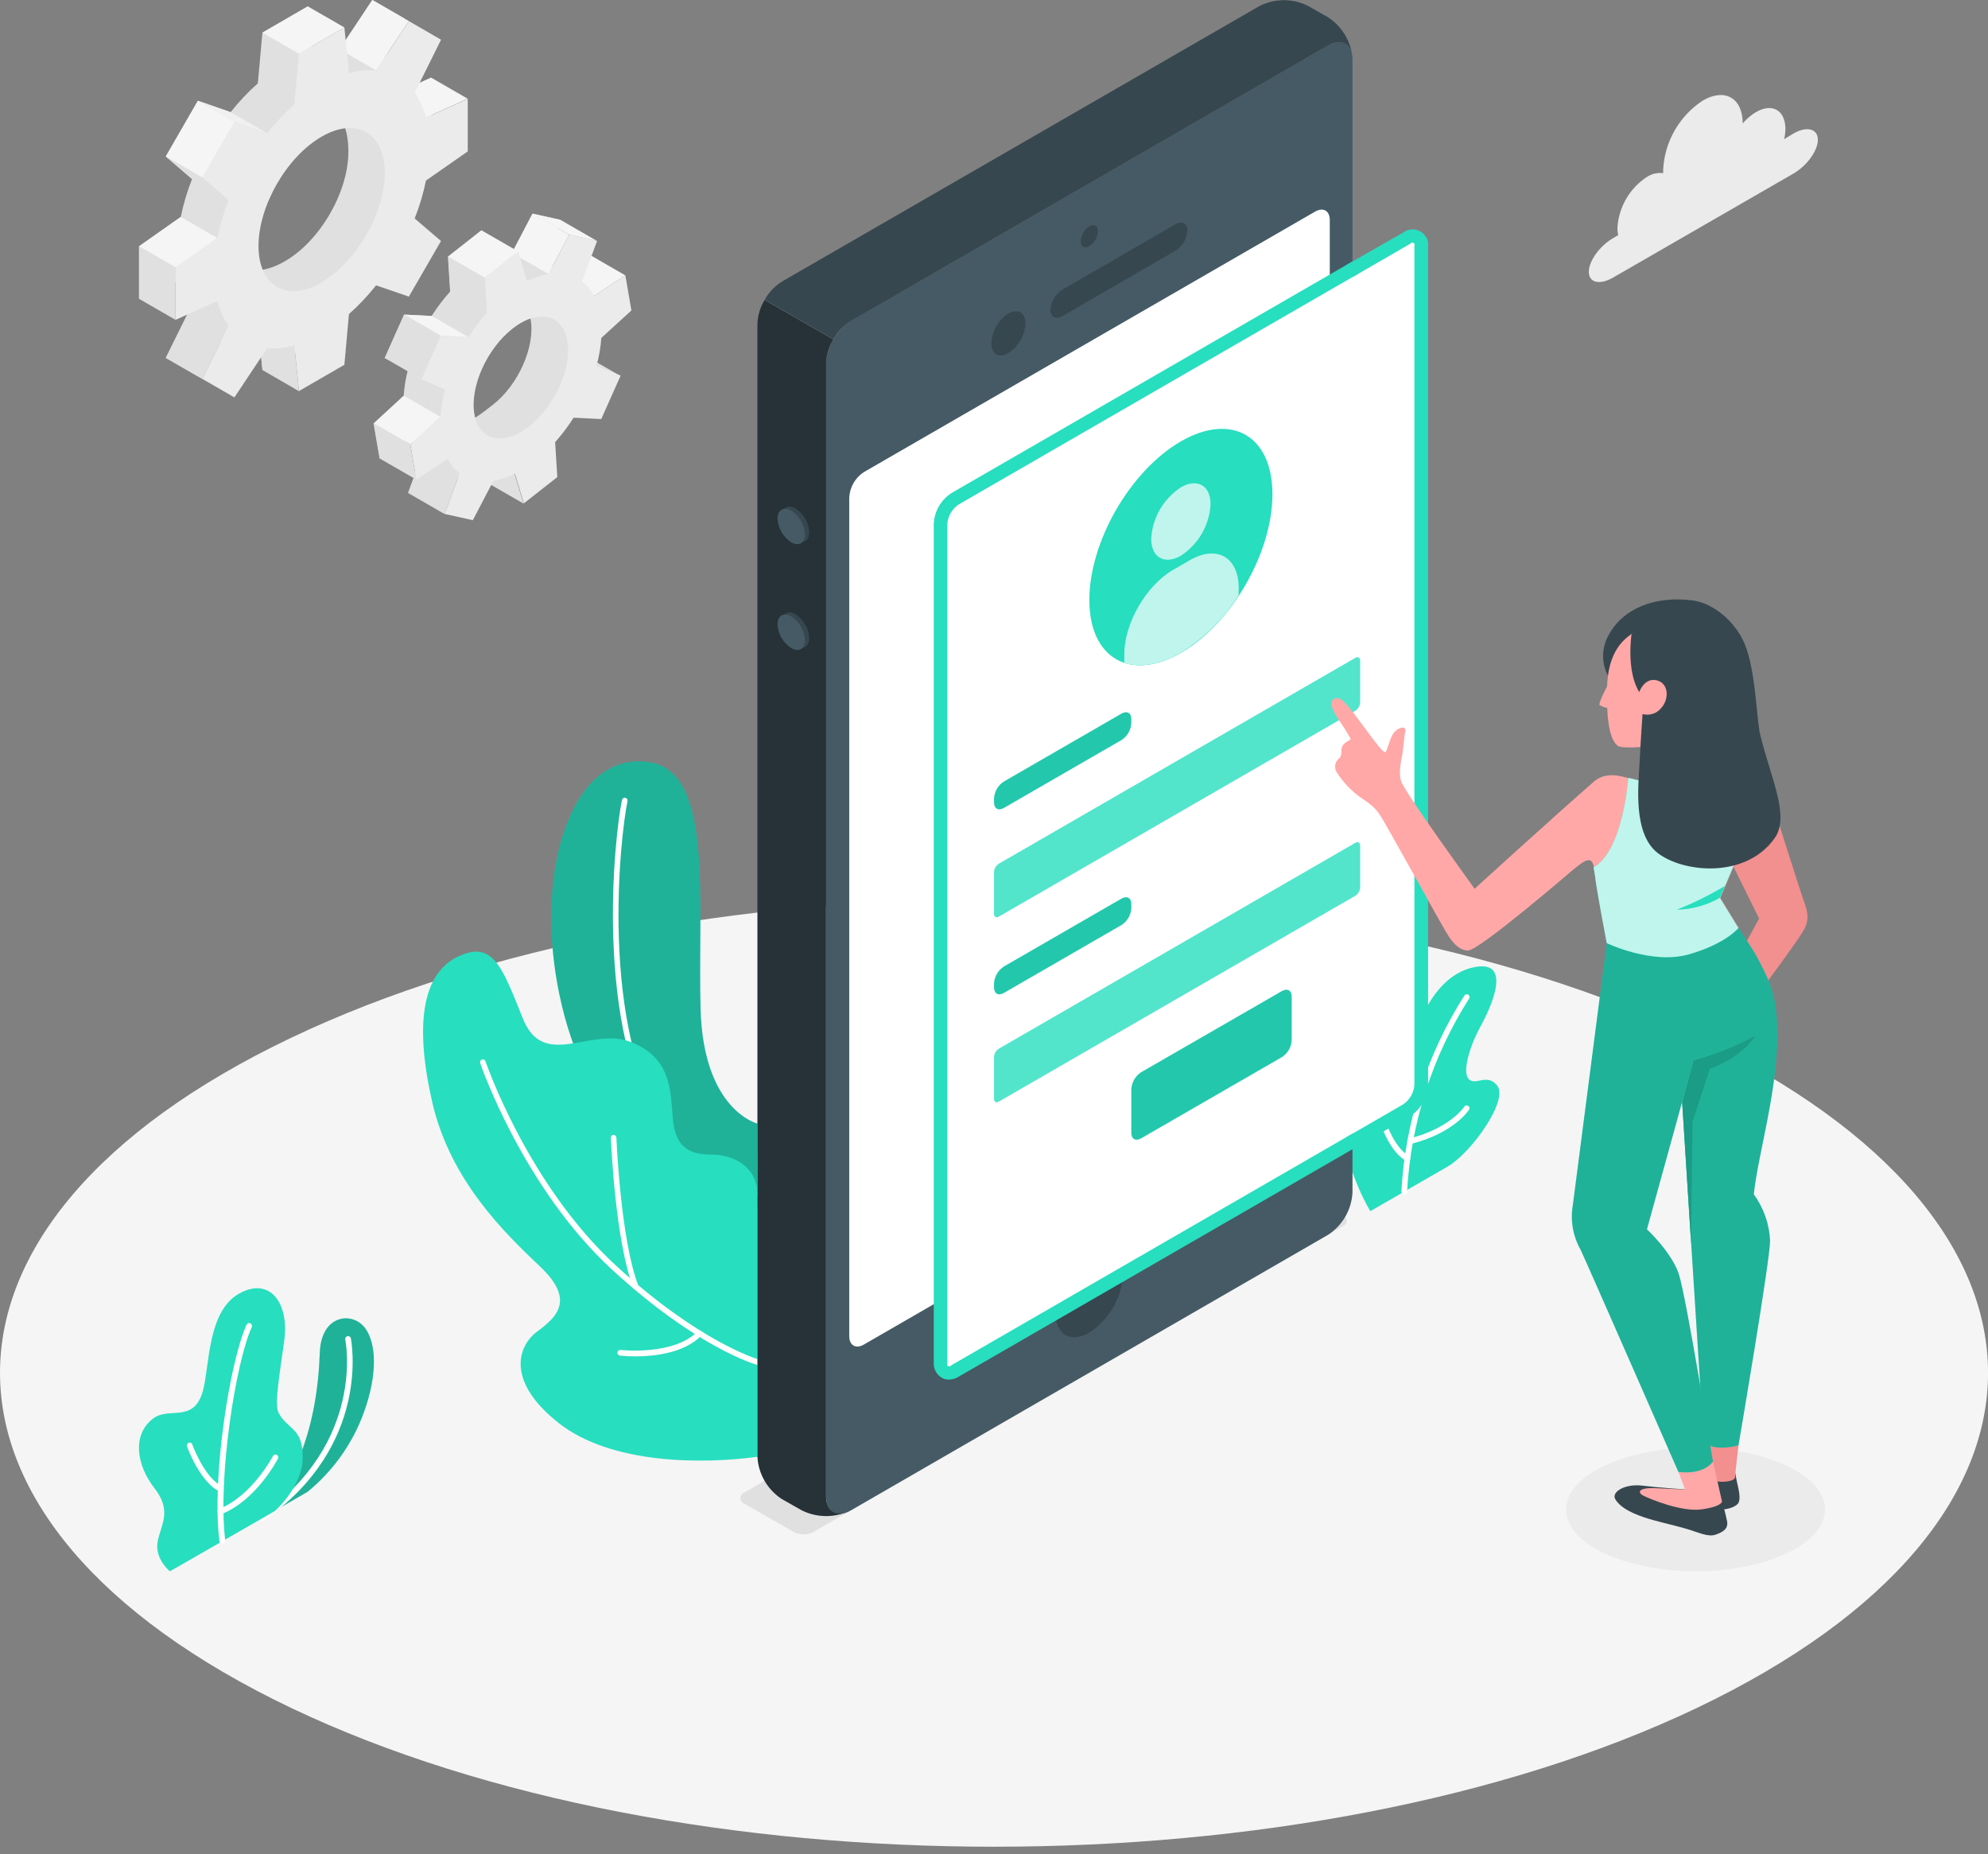 <svg width="252" height="235" viewBox="0 0 252 235" fill="none" xmlns="http://www.w3.org/2000/svg">
<rect x="0" y="0" width="252" height="235" fill="#808080" stroke="none"/>
<g clip-path="url(#clip0_24_134)">
<path d="M36.905 216.452C86.114 239.903 165.893 239.91 215.102 216.452C264.311 192.994 264.304 154.975 215.102 131.524C165.901 108.072 86.114 108.072 36.905 131.524C-12.304 154.975 -12.297 193.001 36.905 216.452Z" fill="#F5F5F5"/>
<path d="M214.931 199.128C223.994 199.128 231.341 195.627 231.341 191.308C231.341 186.99 223.994 183.489 214.931 183.489C205.868 183.489 198.521 186.99 198.521 191.308C198.521 195.627 205.868 199.128 214.931 199.128Z" fill="#EBEBEB"/>
<path d="M33.17 192.422L38.976 189.073C42.217 186.428 44.684 182.957 46.117 179.026C47.909 174.084 47.659 170.328 46.374 168.443C44.796 166.122 40.704 166.529 40.54 171.413C40.197 181.04 37.391 187.716 33.17 192.422Z" fill="#27DEBF"/>
<path opacity="0.2" d="M33.17 192.422L38.976 189.073C42.217 186.428 44.684 182.957 46.117 179.026C47.909 174.084 47.659 170.328 46.374 168.443C44.796 166.122 40.704 166.529 40.54 171.413C40.197 181.04 37.391 187.716 33.17 192.422Z" fill="black"/>
<path d="M33.17 192.779C33.094 192.778 33.021 192.754 32.961 192.708C32.9 192.663 32.855 192.6 32.833 192.527C32.811 192.455 32.812 192.378 32.837 192.306C32.861 192.235 32.908 192.173 32.97 192.13C46.395 182.846 43.796 169.9 43.767 169.771C43.758 169.724 43.757 169.676 43.766 169.629C43.775 169.582 43.793 169.537 43.819 169.497C43.845 169.456 43.879 169.422 43.919 169.395C43.958 169.368 44.003 169.349 44.05 169.339C44.096 169.329 44.145 169.329 44.192 169.337C44.239 169.346 44.284 169.364 44.324 169.391C44.364 169.417 44.399 169.451 44.426 169.49C44.453 169.53 44.472 169.574 44.481 169.621C44.481 169.757 47.224 183.146 33.399 192.715C33.331 192.761 33.251 192.784 33.17 192.779Z" fill="white"/>
<path d="M21.537 199.142C21.537 199.142 19.516 197.5 20.002 195.272C20.488 193.044 21.794 191.444 19.559 188.573C17.324 185.703 16.703 181.875 19.374 179.804C21.409 178.197 24.587 180.468 25.729 176.234C26.572 173.134 26.286 166.272 30.235 163.987C34.184 161.702 36.662 165.144 36.041 169.8C35.498 173.963 34.727 177.969 35.327 179.083C36.483 181.225 38.462 180.932 38.369 184.846C38.29 188.488 34.841 191.501 34.841 191.501L21.537 199.142Z" fill="#27DEBF"/>
<path d="M28.171 195.65C28.084 195.649 28 195.617 27.934 195.559C27.869 195.502 27.826 195.422 27.814 195.336C26.793 186.874 29.242 172.263 31.242 167.921C31.259 167.873 31.286 167.829 31.321 167.792C31.356 167.756 31.399 167.727 31.447 167.708C31.494 167.689 31.545 167.68 31.596 167.683C31.647 167.685 31.697 167.698 31.742 167.721C31.785 167.741 31.823 167.768 31.855 167.802C31.887 167.837 31.911 167.877 31.927 167.921C31.943 167.965 31.95 168.012 31.948 168.058C31.945 168.105 31.934 168.151 31.913 168.193C29.935 172.477 27.572 187.131 28.55 195.222C28.56 195.315 28.532 195.409 28.474 195.483C28.415 195.556 28.329 195.604 28.236 195.614L28.171 195.65Z" fill="white"/>
<path d="M27.979 189.059C27.924 189.062 27.87 189.049 27.822 189.023C25.343 187.816 23.773 183.51 23.708 183.31C23.691 183.266 23.682 183.219 23.683 183.171C23.685 183.123 23.695 183.076 23.715 183.033C23.735 182.989 23.763 182.95 23.798 182.917C23.833 182.885 23.874 182.86 23.919 182.844C23.964 182.827 24.012 182.82 24.059 182.823C24.107 182.825 24.154 182.838 24.197 182.858C24.239 182.879 24.278 182.909 24.309 182.944C24.341 182.98 24.364 183.022 24.38 183.068C24.38 183.11 25.915 187.281 28.136 188.359C28.209 188.394 28.267 188.453 28.302 188.526C28.337 188.599 28.346 188.682 28.328 188.761C28.31 188.84 28.265 188.91 28.202 188.96C28.138 189.011 28.059 189.038 27.979 189.038V189.059Z" fill="white"/>
<path d="M27.936 191.915C27.864 191.915 27.794 191.893 27.736 191.853C27.677 191.812 27.632 191.754 27.607 191.687C27.572 191.6 27.572 191.502 27.608 191.415C27.644 191.328 27.713 191.259 27.8 191.223C31.97 189.552 34.57 184.589 34.598 184.531C34.642 184.447 34.717 184.384 34.807 184.355C34.898 184.326 34.996 184.334 35.08 184.378C35.165 184.422 35.228 184.497 35.257 184.587C35.286 184.678 35.277 184.776 35.234 184.86C35.12 185.074 32.485 190.116 28.093 191.887C28.044 191.91 27.99 191.92 27.936 191.915Z" fill="white"/>
<path d="M173.706 153.497C173.706 153.497 170.585 148.441 170.278 142.949C169.971 137.458 171.178 135.173 172.834 134.516C174.491 133.859 174.62 135.88 175.47 137.072C176.319 138.265 178.055 137.586 178.697 133.866C179.34 130.145 181.682 123.868 186.552 122.647C191.908 121.319 189.037 127.603 187.688 130.053C186.338 132.502 185.296 135.844 186.181 136.751C187.067 137.658 188.445 135.98 189.752 137.536C191.344 139.414 186.395 146.177 183.553 147.812L173.706 153.497Z" fill="#27DEBF"/>
<path d="M177.983 151.376C177.936 151.374 177.89 151.363 177.848 151.343C177.805 151.323 177.767 151.296 177.735 151.261C177.703 151.227 177.678 151.186 177.662 151.142C177.646 151.098 177.638 151.051 177.64 151.004C178.124 142.171 180.879 133.611 185.638 126.154C185.665 126.115 185.7 126.082 185.74 126.057C185.78 126.031 185.825 126.015 185.871 126.007C185.918 126 185.966 126.002 186.012 126.014C186.058 126.025 186.101 126.046 186.138 126.075C186.213 126.131 186.263 126.213 186.278 126.305C186.293 126.397 186.271 126.492 186.217 126.568C181.542 133.916 178.837 142.344 178.362 151.04C178.359 151.087 178.347 151.133 178.326 151.175C178.306 151.217 178.277 151.255 178.242 151.286C178.207 151.318 178.166 151.342 178.122 151.357C178.077 151.372 178.03 151.379 177.983 151.376Z" fill="white"/>
<path d="M178.39 147.155C178.33 147.155 178.272 147.14 178.219 147.112C176.219 146.006 175.112 142.721 175.07 142.585C175.054 142.54 175.047 142.493 175.05 142.446C175.052 142.399 175.064 142.353 175.085 142.31C175.105 142.268 175.134 142.23 175.17 142.199C175.205 142.167 175.246 142.143 175.291 142.128C175.381 142.099 175.479 142.106 175.563 142.149C175.648 142.192 175.711 142.267 175.741 142.357C175.741 142.357 176.812 145.52 178.597 146.484C178.678 146.532 178.737 146.609 178.763 146.7C178.788 146.79 178.777 146.887 178.733 146.97C178.701 147.031 178.651 147.082 178.59 147.115C178.529 147.148 178.459 147.162 178.39 147.155Z" fill="white"/>
<path d="M178.74 144.992C178.661 144.991 178.584 144.964 178.522 144.914C178.46 144.865 178.416 144.797 178.397 144.72C178.386 144.675 178.383 144.628 178.39 144.582C178.396 144.536 178.412 144.492 178.436 144.452C178.46 144.412 178.492 144.377 178.529 144.35C178.567 144.322 178.609 144.303 178.654 144.292C183.81 142.985 185.596 140.286 185.61 140.257C185.635 140.217 185.668 140.183 185.707 140.156C185.745 140.128 185.789 140.109 185.835 140.099C185.881 140.089 185.929 140.088 185.975 140.096C186.022 140.104 186.066 140.121 186.106 140.146C186.146 140.172 186.18 140.205 186.208 140.243C186.235 140.282 186.254 140.326 186.264 140.372C186.275 140.418 186.276 140.465 186.267 140.512C186.259 140.558 186.242 140.603 186.217 140.643C186.138 140.764 184.282 143.599 178.833 144.984L178.74 144.992Z" fill="white"/>
<path d="M96.011 142.399C96.011 142.399 89.163 140.728 88.806 127.903C88.427 114.064 90.484 97.911 82.379 96.604C74.274 95.297 69.775 105.173 69.875 116.706C69.968 126.803 74.038 148.726 95.983 153.025L96.011 142.399Z" fill="#27DEBF"/>
<path opacity="0.2" d="M96.011 142.399C96.011 142.399 89.163 140.728 88.806 127.903C88.427 114.064 90.484 97.911 82.379 96.604C74.274 95.297 69.775 105.173 69.875 116.706C69.968 126.803 74.038 148.726 95.983 153.025L96.011 142.399Z" fill="black"/>
<path d="M96.011 151.711H95.947C91.013 150.811 86.992 148.091 84 143.635C75.131 130.402 77.923 105.694 78.844 101.381C78.865 101.289 78.92 101.209 78.999 101.157C79.077 101.105 79.173 101.086 79.266 101.103C79.358 101.125 79.438 101.182 79.49 101.261C79.542 101.341 79.561 101.438 79.544 101.531C78.637 105.816 75.859 130.21 84.593 143.235C85.864 145.255 87.541 146.988 89.518 148.326C91.495 149.663 93.728 150.575 96.076 151.004C96.122 151.013 96.166 151.031 96.206 151.056C96.246 151.082 96.28 151.116 96.307 151.155C96.333 151.194 96.352 151.238 96.361 151.285C96.37 151.331 96.37 151.379 96.361 151.426C96.346 151.507 96.302 151.58 96.238 151.632C96.174 151.685 96.094 151.713 96.011 151.711Z" fill="white"/>
<path d="M96.011 184.624C88.934 185.581 77.445 185.567 70.811 180.34C64.177 175.112 65.562 170.614 68.111 168.736C70.66 166.857 72.874 164.715 68.49 160.545C64.105 156.374 57.064 149.676 54.779 139.629C52.494 129.581 53.622 123.297 58.107 121.205C62.456 119.177 63.605 122.404 66.269 129.06C68.932 135.715 74.924 130.01 80.051 132.088C85.178 134.166 84.971 138.279 85.293 141.814C85.614 145.349 87.306 146.327 90.213 146.327C93.119 146.327 96.011 147.998 96.011 151.326V184.624Z" fill="#27DEBF"/>
<path d="M96.011 172.956C95.981 172.963 95.949 172.963 95.918 172.956C95.611 172.87 88.292 170.742 77.63 160.952C66.276 150.526 60.92 134.887 60.863 134.73C60.836 134.64 60.844 134.543 60.887 134.459C60.929 134.375 61.003 134.311 61.092 134.28C61.181 134.25 61.278 134.257 61.362 134.298C61.446 134.34 61.511 134.413 61.541 134.501C61.591 134.659 66.897 150.126 78.116 160.423C88.627 170.085 96.033 172.249 96.111 172.27C96.156 172.283 96.198 172.305 96.235 172.335C96.271 172.364 96.302 172.4 96.324 172.441C96.347 172.483 96.361 172.528 96.366 172.574C96.371 172.621 96.367 172.668 96.354 172.713C96.331 172.785 96.285 172.848 96.223 172.892C96.161 172.935 96.087 172.958 96.011 172.956Z" fill="white"/>
<path d="M80.608 163.437C80.536 163.438 80.466 163.417 80.407 163.376C80.348 163.335 80.303 163.276 80.279 163.208C77.987 157.324 77.466 144.734 77.423 144.199C77.421 144.105 77.456 144.013 77.52 143.944C77.584 143.875 77.672 143.833 77.766 143.828C77.859 143.829 77.949 143.865 78.017 143.928C78.086 143.991 78.128 144.077 78.137 144.17C78.137 144.299 78.673 157.174 80.922 162.951C80.939 162.995 80.948 163.042 80.947 163.09C80.945 163.137 80.935 163.183 80.916 163.227C80.896 163.27 80.869 163.309 80.834 163.341C80.8 163.374 80.759 163.399 80.715 163.415C80.681 163.428 80.645 163.435 80.608 163.437Z" fill="white"/>
<path d="M80.551 171.899C79.892 171.904 79.234 171.871 78.58 171.799C78.533 171.793 78.488 171.779 78.447 171.755C78.405 171.732 78.369 171.701 78.34 171.664C78.311 171.627 78.289 171.584 78.276 171.539C78.264 171.494 78.26 171.446 78.266 171.399C78.271 171.352 78.286 171.307 78.309 171.266C78.332 171.225 78.364 171.188 78.401 171.159C78.438 171.13 78.48 171.108 78.526 171.096C78.571 171.083 78.619 171.079 78.666 171.085C78.73 171.085 85.378 171.842 88.427 168.736C88.461 168.702 88.5 168.675 88.544 168.657C88.587 168.639 88.634 168.63 88.681 168.63C88.728 168.63 88.775 168.639 88.818 168.657C88.862 168.675 88.901 168.702 88.934 168.736C88.968 168.768 88.994 168.807 89.012 168.85C89.03 168.893 89.04 168.939 89.04 168.985C89.04 169.032 89.03 169.078 89.012 169.121C88.994 169.164 88.968 169.203 88.934 169.235C86.728 171.513 82.879 171.899 80.551 171.899Z" fill="white"/>
<path d="M75.409 36.676L74.638 32.227L70.668 34.841C70.305 34.127 69.791 33.501 69.161 33.006L71.06 27.864L67.49 27.072L64.876 32.07C63.929 32.231 63.01 32.529 62.148 32.956L61.02 29.185L56.778 32.52L57.057 36.948C56.193 37.915 55.41 38.952 54.715 40.047L51.215 39.868L48.759 45.374L51.765 46.66C51.452 47.798 51.253 48.966 51.173 50.144L47.352 53.658L48.116 58.114L52.094 55.5C52.455 56.214 52.969 56.838 53.601 57.328L51.737 62.477L55.307 63.262L59.049 59.62C59.913 59.485 59.699 57.857 60.642 57.392L61.777 61.149L66.012 57.821L65.905 56.078C66.761 55.122 70.004 53.015 70.703 51.915L71.582 50.487L74.038 44.981L72.896 42.91L71.625 40.211L75.409 36.676ZM62.448 51.323C59.192 53.879 58.164 54.443 57.614 51.023C57.064 47.602 58.928 42.404 62.184 39.84C65.44 37.276 66.683 37.098 67.269 40.511C67.854 43.925 65.712 48.795 62.448 51.323Z" fill="#E0E0E0"/>
<path d="M67.519 27.079L72.146 29.75L69.532 34.727L64.905 32.063L67.519 27.079Z" fill="#F5F5F5"/>
<path d="M79.266 34.898L75.295 37.512L70.668 34.848L74.638 32.227L79.266 34.898Z" fill="#F5F5F5"/>
<path d="M78.63 47.638L75.624 46.352L70.996 43.682L74.002 44.967L78.63 47.638Z" fill="#E0E0E0"/>
<path d="M51.73 62.477L56.357 65.148L58.257 60.006L53.629 57.335L51.73 62.477Z" fill="#E0E0E0"/>
<path d="M66.369 63.827L61.734 61.156L60.606 57.4L65.233 60.07L66.369 63.827Z" fill="#E0E0E0"/>
<path d="M80.037 39.347L79.273 34.898L75.302 37.512C74.937 36.797 74.42 36.171 73.788 35.677L75.688 30.535L72.153 29.742L69.532 34.741C68.587 34.901 67.67 35.199 66.811 35.627L65.683 31.87L61.441 35.205L61.72 39.633C60.855 40.607 60.072 41.651 59.378 42.753L55.871 42.575L53.415 48.081L56.421 49.366C56.11 50.508 55.912 51.677 55.829 52.858L52.015 56.321L52.779 60.777L56.75 58.164C57.115 58.876 57.632 59.5 58.264 59.992L56.364 65.133L59.935 65.926L62.548 60.927C63.498 60.77 64.417 60.469 65.276 60.035L66.404 63.791L70.646 60.463L70.368 56.036C71.231 55.068 72.015 54.032 72.71 52.937L76.216 53.108L78.673 47.602L75.624 46.324C75.94 45.183 76.141 44.013 76.223 42.832L80.037 39.347ZM67.09 54.022C63.841 56.578 60.727 55.886 60.135 52.472C59.542 49.059 61.706 44.21 64.962 41.654C68.218 39.097 71.325 39.797 71.917 43.21C72.51 46.624 70.346 51.465 67.09 54.022Z" fill="#EBEBEB"/>
<path d="M65.676 31.863L61.042 29.193L56.807 32.527L61.434 35.191L65.676 31.863Z" fill="#F5F5F5"/>
<path d="M56.807 32.527L57.085 36.948L61.713 39.618L61.434 35.191L56.807 32.527Z" fill="#E0E0E0"/>
<path d="M59.371 42.718L54.743 40.047L51.237 39.876L55.871 42.546L59.371 42.718Z" fill="#F5F5F5"/>
<path d="M51.237 39.876L48.78 45.381L53.415 48.052L55.871 42.546L51.237 39.876Z" fill="#E0E0E0"/>
<path d="M55.829 52.822L51.194 50.151L47.381 53.665L52.008 56.336L55.829 52.822Z" fill="#F5F5F5"/>
<path d="M52.772 60.785L48.145 58.114L47.381 53.665L52.008 56.336L52.772 60.785Z" fill="#E0E0E0"/>
<path d="M72.146 29.75L67.519 27.079L71.053 27.872L75.688 30.542L72.146 29.75Z" fill="#F5F5F5"/>
<path d="M54.657 16.482V9.833L49.366 12.218C49.086 11.09 48.602 10.023 47.938 9.069L51.273 2.349L47.202 -0.007L43.046 6.248C41.888 6.147 40.721 6.261 39.604 6.584L39.019 0.807L33.263 4.135L32.684 10.562C31.432 11.671 30.28 12.89 29.242 14.204L25.086 12.775L21.016 19.831L24.344 22.687C23.729 24.242 23.251 25.848 22.916 27.486L17.624 31.206V37.862L22.916 35.477C23.196 36.605 23.68 37.672 24.344 38.626L21.03 45.353L25.101 47.702L29.257 41.454C30.415 41.555 31.582 41.441 32.699 41.118L33.277 46.895L39.033 43.568L39.618 37.141C41.415 36.485 43.006 35.367 44.232 33.898L47.217 34.948L51.287 27.9L48.788 25.758C49.33 23.971 49.531 22.099 49.38 20.238L54.657 16.482ZM36.141 33.092C31.728 35.641 29 33.806 29 28.728C29 23.651 32.649 17.374 37.069 14.825C41.489 12.275 44.16 14.111 44.16 19.231C44.16 24.351 40.561 30.535 36.141 33.092Z" fill="#E0E0E0"/>
<path d="M51.83 2.671L47.195 0L43.039 6.248L47.673 8.919L51.83 2.671Z" fill="#F5F5F5"/>
<path d="M59.285 12.511L54.657 9.84L49.366 12.225L53.993 14.896L59.285 12.511Z" fill="#F5F5F5"/>
<path d="M37.89 49.573L33.263 46.895L32.677 41.125L37.312 43.796L37.89 49.573Z" fill="#E0E0E0"/>
<path d="M21.009 45.36L25.643 48.031L28.978 41.304L24.344 38.633L21.009 45.36Z" fill="#E0E0E0"/>
<path d="M59.292 19.188V12.54L54.001 14.903C53.723 13.774 53.239 12.707 52.572 11.754L55.907 5.034L51.837 2.678L47.681 8.933C46.523 8.829 45.355 8.943 44.239 9.269L43.653 3.478L37.898 6.805L37.312 13.232C36.061 14.344 34.909 15.563 33.87 16.874L29.714 15.446L25.643 22.501L28.978 25.358C28.36 26.912 27.882 28.518 27.55 30.157L22.259 33.877V40.532L27.55 38.147C27.827 39.276 28.312 40.344 28.978 41.297L25.643 48.016L29.714 50.366L33.87 44.117C35.028 44.218 36.195 44.105 37.312 43.782L37.898 49.559L43.653 46.231L44.232 39.804C45.484 38.694 46.636 37.475 47.673 36.162L51.83 37.59L55.9 30.542L52.565 27.686C53.183 26.132 53.661 24.526 53.993 22.887L59.292 19.188ZM40.775 35.798C36.355 38.347 32.77 36.276 32.77 31.178C32.77 26.079 36.341 19.873 40.775 17.317C45.21 14.761 48.773 16.838 48.773 21.937C48.773 27.036 45.188 33.206 40.775 35.762V35.798Z" fill="#EBEBEB"/>
<path d="M29.235 14.218L33.87 16.889L29.714 15.439L25.079 12.768L29.235 14.218Z" fill="#F0F0F0"/>
<path d="M25.086 12.768L21.015 19.826L25.648 22.499L29.719 15.441L25.086 12.768Z" fill="#F5F5F5"/>
<path d="M21.009 19.823L25.643 22.494L28.978 25.365L24.344 22.694L21.009 19.823Z" fill="#E0E0E0"/>
<path d="M22.916 27.493L27.543 30.164L22.252 33.891L17.624 31.221L22.916 27.493Z" fill="#F5F5F5"/>
<path d="M17.624 31.221L22.252 33.891V40.54L17.624 37.869V31.221Z" fill="#E0E0E0"/>
<path d="M43.653 3.478L39.019 0.807L33.263 4.135L37.89 6.805L43.653 3.478Z" fill="#F5F5F5"/>
<path d="M103.067 194.179L170.192 155.417C170.34 155.366 170.468 155.269 170.559 155.141C170.65 155.013 170.698 154.86 170.698 154.703C170.698 154.547 170.65 154.394 170.559 154.266C170.468 154.138 170.34 154.041 170.192 153.989L163.987 150.419C163.602 150.225 163.178 150.125 162.748 150.125C162.317 150.125 161.893 150.225 161.509 150.419L94.362 189.145C94.214 189.197 94.086 189.293 93.995 189.421C93.904 189.549 93.856 189.702 93.856 189.859C93.856 190.015 93.904 190.168 93.995 190.296C94.086 190.424 94.214 190.521 94.362 190.573L100.589 194.143C100.97 194.342 101.393 194.449 101.823 194.455C102.254 194.462 102.679 194.367 103.067 194.179Z" fill="#E0E0E0"/>
<path d="M168.35 5.763L107.822 40.711C106.923 41.298 106.174 42.089 105.637 43.02C105.1 43.95 104.789 44.994 104.73 46.067V189.652C104.73 191.623 106.116 192.422 107.822 191.437L168.35 156.489C169.251 155.903 170.001 155.112 170.538 154.181C171.075 153.251 171.385 152.206 171.442 151.133V7.548C171.442 5.577 170.064 4.777 168.35 5.763Z" fill="#455A64"/>
<path d="M107.822 40.711L168.35 5.763C169.878 4.877 171.142 5.427 171.399 6.962C171.256 5.997 170.911 5.073 170.385 4.251C169.86 3.429 169.166 2.727 168.35 2.192L165.836 0.764C164.878 0.278 163.819 0.025 162.744 0.025C161.67 0.025 160.61 0.278 159.652 0.764L99.118 35.684C98.206 36.255 97.454 37.049 96.932 37.99L105.637 42.989C106.159 42.055 106.911 41.271 107.822 40.711Z" fill="#37474F"/>
<path d="M96.011 184.624C96.07 185.697 96.38 186.741 96.918 187.672C97.455 188.602 98.204 189.393 99.103 189.98L101.624 191.408C102.497 191.845 103.451 192.092 104.426 192.134C105.401 192.176 106.373 192.011 107.28 191.651C105.852 192.208 104.716 191.387 104.716 189.623V46.067C104.752 44.989 105.064 43.939 105.623 43.018L96.918 38.019C96.367 38.934 96.055 39.972 96.011 41.039V184.624Z" fill="#263238"/>
<path d="M109.486 59.842L166.707 26.815C167.736 26.229 168.564 26.707 168.564 27.886V134.159C168.53 134.803 168.344 135.43 168.021 135.988C167.698 136.546 167.248 137.021 166.707 137.372L109.508 170.399C108.479 170.992 107.651 170.514 107.651 169.328V63.055C107.684 62.413 107.867 61.788 108.185 61.23C108.504 60.672 108.95 60.196 109.486 59.842Z" fill="white"/>
<path d="M138.086 28.678C137.77 28.886 137.508 29.164 137.319 29.492C137.131 29.819 137.022 30.186 137.001 30.564C137.001 31.278 137.486 31.542 138.086 31.192C138.403 30.986 138.667 30.708 138.856 30.38C139.044 30.052 139.153 29.684 139.172 29.307C139.172 28.614 138.686 28.336 138.086 28.678Z" fill="#37474F"/>
<path d="M138.086 158.967C136.838 159.783 135.799 160.882 135.055 162.175C134.311 163.468 133.881 164.918 133.802 166.408C133.802 169.143 135.723 170.257 138.086 168.885C139.334 168.068 140.372 166.969 141.117 165.676C141.861 164.384 142.291 162.934 142.371 161.445C142.385 158.709 140.457 157.595 138.086 158.967Z" fill="#37474F"/>
<path d="M127.81 39.733C127.183 40.149 126.662 40.708 126.29 41.362C125.918 42.017 125.705 42.751 125.668 43.503C125.668 44.889 126.639 45.453 127.81 44.76C128.444 44.347 128.972 43.791 129.351 43.136C129.729 42.48 129.948 41.745 129.988 40.989C129.988 39.604 129.017 39.04 127.81 39.733Z" fill="#37474F"/>
<path d="M133.145 39.261C133.145 40.19 133.859 40.54 134.694 40.047L148.976 31.785C149.419 31.508 149.79 31.132 150.059 30.685C150.328 30.238 150.488 29.734 150.526 29.214C150.526 28.293 149.812 27.943 148.976 28.436L134.694 36.698C134.253 36.973 133.882 37.349 133.613 37.794C133.344 38.24 133.183 38.742 133.145 39.261Z" fill="#37474F"/>
<path d="M100.839 64.441C101.345 64.771 101.767 65.216 102.07 65.739C102.373 66.263 102.548 66.85 102.581 67.454C102.581 68.568 101.803 69.018 100.839 68.461C100.334 68.13 99.913 67.684 99.612 67.161C99.311 66.638 99.136 66.051 99.103 65.448C99.103 64.341 99.882 63.891 100.839 64.441Z" fill="#37474F"/>
<path d="M100.839 77.852C101.345 78.182 101.767 78.626 102.07 79.15C102.373 79.674 102.548 80.261 102.581 80.865C102.581 81.972 101.803 82.422 100.839 81.872C100.334 81.541 99.913 81.095 99.612 80.572C99.311 80.048 99.136 79.462 99.103 78.858C99.103 77.744 99.882 77.294 100.839 77.852Z" fill="#37474F"/>
<path d="M100.296 64.712C100.803 65.042 101.224 65.487 101.527 66.011C101.83 66.534 102.005 67.122 102.038 67.726C102.038 68.832 101.26 69.282 100.296 68.733C99.789 68.402 99.367 67.957 99.064 67.434C98.762 66.91 98.587 66.323 98.553 65.719C98.561 64.605 99.339 64.177 100.296 64.712Z" fill="#455A64"/>
<path d="M100.296 78.116C100.804 78.447 101.226 78.892 101.529 79.417C101.832 79.942 102.006 80.531 102.038 81.136C102.038 82.243 101.26 82.693 100.296 82.136C99.788 81.807 99.365 81.363 99.062 80.839C98.759 80.315 98.585 79.727 98.553 79.123C98.561 78.016 99.339 77.566 100.296 78.116Z" fill="#455A64"/>
<path d="M180.147 31.249C180.147 30.064 179.319 29.585 178.29 30.178L171.442 34.127L121.091 63.205C120.55 63.557 120.1 64.031 119.777 64.589C119.454 65.148 119.268 65.775 119.234 66.419V172.663C119.234 173.849 120.062 174.327 121.091 173.734L171.463 144.649L178.29 140.707C178.831 140.356 179.281 139.881 179.604 139.323C179.926 138.764 180.113 138.138 180.147 137.493V31.249Z" fill="white" stroke="#27DEBF" stroke-miterlimit="10"/>
<path d="M120.291 174.348C120.038 174.352 119.791 174.282 119.577 174.148C119.333 173.983 119.139 173.755 119.013 173.489C118.888 173.223 118.836 172.928 118.863 172.635V66.419C118.895 65.712 119.097 65.023 119.451 64.411C119.805 63.798 120.301 63.279 120.898 62.898L171.249 33.82L171.606 34.441L121.255 63.512C120.769 63.834 120.365 64.264 120.074 64.768C119.783 65.272 119.612 65.838 119.577 66.419V172.663C119.527 172.832 119.536 173.012 119.601 173.176C119.667 173.339 119.785 173.476 119.937 173.564C120.09 173.652 120.267 173.686 120.441 173.661C120.615 173.637 120.776 173.554 120.898 173.427L171.271 144.342L171.628 144.963L121.255 174.048C120.963 174.227 120.632 174.33 120.291 174.348Z" fill="#27DEBF" stroke="#27DEBF" stroke-miterlimit="10"/>
<path d="M171.642 144.963L171.285 144.342L178.112 140.4C178.597 140.078 179.001 139.648 179.293 139.144C179.584 138.64 179.754 138.075 179.79 137.493V31.249C179.839 31.08 179.831 30.9 179.765 30.736C179.7 30.573 179.582 30.437 179.429 30.349C179.277 30.26 179.1 30.226 178.925 30.251C178.751 30.276 178.59 30.358 178.469 30.485L171.621 34.441L171.263 33.82L178.133 29.899C178.365 29.711 178.649 29.597 178.947 29.573C179.246 29.549 179.544 29.616 179.803 29.766C180.062 29.915 180.27 30.14 180.399 30.41C180.528 30.68 180.572 30.982 180.525 31.278V137.493C180.492 138.201 180.29 138.891 179.936 139.504C179.582 140.118 179.086 140.638 178.49 141.021L171.642 144.963Z" fill="#27DEBF" stroke="#27DEBF" stroke-miterlimit="10"/>
<path d="M149.69 55.936C156.117 52.237 161.295 55.222 161.295 62.641C161.295 70.061 156.096 79.066 149.69 82.736C143.285 86.406 138.086 83.45 138.086 76.038C138.086 68.625 143.285 59.642 149.69 55.936Z" fill="#27DEBF"/>
<path d="M149.69 61.763C151.768 60.563 153.454 61.534 153.454 63.905C153.383 65.211 153.006 66.482 152.352 67.615C151.698 68.748 150.786 69.71 149.69 70.425C147.612 71.624 145.927 70.653 145.927 68.282C145.998 66.977 146.375 65.706 147.029 64.573C147.683 63.44 148.595 62.477 149.69 61.763Z" fill="#27DEBF"/>
<path d="M157.024 74.559C157.024 70.618 154.261 69.018 150.84 70.989L148.698 72.224C145.284 74.195 142.514 78.994 142.514 82.936V84C144.492 84.65 146.977 84.3 149.655 82.736C152.621 80.906 155.13 78.422 156.989 75.474L157.024 74.559Z" fill="#27DEBF"/>
<path opacity="0.7" d="M149.69 61.763C151.768 60.563 153.454 61.534 153.454 63.905C153.383 65.211 153.006 66.482 152.352 67.615C151.698 68.748 150.786 69.71 149.69 70.425C147.612 71.624 145.927 70.653 145.927 68.282C145.998 66.977 146.375 65.706 147.029 64.573C147.683 63.44 148.595 62.477 149.69 61.763Z" fill="white"/>
<path opacity="0.7" d="M157.024 74.559C157.024 70.618 154.261 69.018 150.84 70.989L148.698 72.224C145.284 74.195 142.514 78.994 142.514 82.936V84C144.492 84.65 146.977 84.3 149.655 82.736C152.621 80.906 155.13 78.422 156.989 75.474L157.024 74.559Z" fill="white"/>
<path d="M127.239 99.053L142.171 90.434C142.885 90.041 143.406 90.356 143.406 91.148V91.641C143.384 92.07 143.26 92.488 143.045 92.86C142.831 93.232 142.531 93.549 142.171 93.783L127.239 102.402C126.561 102.795 126.004 102.474 126.004 101.688V101.196C126.027 100.767 126.151 100.349 126.365 99.977C126.58 99.605 126.879 99.288 127.239 99.053Z" fill="#27DEBF"/>
<path opacity="0.1" d="M127.239 99.053L142.171 90.434C142.885 90.041 143.406 90.356 143.406 91.148V91.641C143.384 92.07 143.26 92.488 143.045 92.86C142.831 93.232 142.531 93.549 142.171 93.783L127.239 102.402C126.561 102.795 126.004 102.474 126.004 101.688V101.196C126.027 100.767 126.151 100.349 126.365 99.977C126.58 99.605 126.879 99.288 127.239 99.053Z" fill="black"/>
<path d="M126.625 109.458L171.799 83.379C172.135 83.179 172.413 83.336 172.413 83.736V89.006C172.401 89.22 172.339 89.428 172.232 89.614C172.125 89.799 171.977 89.958 171.799 90.077L126.625 116.156C126.282 116.356 126.004 116.192 126.004 115.799V110.529C126.016 110.314 126.078 110.105 126.186 109.919C126.294 109.733 126.445 109.575 126.625 109.458Z" fill="#27DEBF"/>
<path opacity="0.2" d="M126.625 109.458L171.799 83.379C172.135 83.179 172.413 83.336 172.413 83.736V89.006C172.401 89.22 172.339 89.428 172.232 89.614C172.125 89.799 171.977 89.958 171.799 90.077L126.625 116.156C126.282 116.356 126.004 116.192 126.004 115.799V110.529C126.016 110.314 126.078 110.105 126.186 109.919C126.294 109.733 126.445 109.575 126.625 109.458Z" fill="white"/>
<path d="M127.239 122.497L142.171 113.878C142.885 113.485 143.406 113.807 143.406 114.592V115.085C143.384 115.514 143.261 115.932 143.046 116.305C142.831 116.677 142.531 116.993 142.171 117.227L127.239 125.846C126.561 126.246 126.004 125.925 126.004 125.132V124.64C126.028 124.211 126.152 123.794 126.367 123.422C126.581 123.05 126.88 122.733 127.239 122.497Z" fill="#27DEBF"/>
<path opacity="0.1" d="M127.239 122.497L142.171 113.878C142.885 113.485 143.406 113.807 143.406 114.592V115.085C143.384 115.514 143.261 115.932 143.046 116.305C142.831 116.677 142.531 116.993 142.171 117.227L127.239 125.846C126.561 126.246 126.004 125.925 126.004 125.132V124.64C126.028 124.211 126.152 123.794 126.367 123.422C126.581 123.05 126.88 122.733 127.239 122.497Z" fill="black"/>
<path d="M126.625 132.902L171.799 106.823C172.135 106.623 172.413 106.787 172.413 107.18V112.45C172.401 112.664 172.339 112.872 172.232 113.058C172.125 113.244 171.977 113.402 171.799 113.521L126.625 139.6C126.282 139.8 126.004 139.643 126.004 139.243V133.973C126.016 133.758 126.078 133.549 126.186 133.363C126.294 133.177 126.445 133.019 126.625 132.902Z" fill="#27DEBF"/>
<path opacity="0.2" d="M126.625 132.902L171.799 106.823C172.135 106.623 172.413 106.787 172.413 107.18V112.45C172.401 112.664 172.339 112.872 172.232 113.058C172.125 113.244 171.977 113.402 171.799 113.521L126.625 139.6C126.282 139.8 126.004 139.643 126.004 139.243V133.973C126.016 133.758 126.078 133.549 126.186 133.363C126.294 133.177 126.445 133.019 126.625 132.902Z" fill="white"/>
<path d="M144.642 135.894L162.494 125.604C163.208 125.204 163.737 125.525 163.737 126.318V131.831C163.713 132.26 163.589 132.679 163.373 133.051C163.157 133.423 162.856 133.739 162.494 133.973L144.642 144.27C143.928 144.663 143.406 144.342 143.406 143.556V138.036C143.431 137.608 143.556 137.191 143.77 136.819C143.985 136.447 144.283 136.13 144.642 135.894Z" fill="#27DEBF"/>
<path opacity="0.1" d="M144.642 135.894L162.494 125.604C163.208 125.204 163.737 125.525 163.737 126.318V131.831C163.713 132.26 163.589 132.679 163.373 133.051C163.157 133.423 162.856 133.739 162.494 133.973L144.642 144.27C143.928 144.663 143.406 144.342 143.406 143.556V138.036C143.431 137.608 143.556 137.191 143.77 136.819C143.985 136.447 144.283 136.13 144.642 135.894Z" fill="black"/>
<path d="M186.917 112.628C186.917 112.628 178.147 100.532 177.633 99.061C177.226 97.975 177.633 96.361 177.762 95.611C177.89 94.862 178.005 93.191 178.133 92.755C178.347 91.941 177.298 92.105 176.705 92.848C176.112 93.59 175.912 95.076 175.605 95.319C175.298 95.561 172.963 92.155 171.742 90.584C170.521 89.013 169.757 88.056 169.007 88.642C168.471 89.063 168.871 89.977 169.757 91.32C170.274 92.043 170.751 92.793 171.185 93.569C171.321 93.862 170.592 93.883 170.199 94.49C169.892 94.962 170.199 95.726 169.771 96.09C169.507 96.29 169.327 96.581 169.263 96.906C169.2 97.232 169.259 97.569 169.428 97.854C170.223 99.102 171.248 100.188 172.449 101.053C173.763 101.96 174.291 102.281 175.07 103.516C175.848 104.752 182.832 117.37 183.303 118.127C183.775 118.884 184.681 120.426 186.06 120.469C187.438 120.512 198.721 110.8 199.299 110.315C201.156 108.765 201.749 108.537 202.063 109.936C202.171 110.431 202.252 110.932 202.306 111.436C202.527 113.207 203.734 119.534 203.734 119.534C203.734 119.534 209.447 122.297 214.138 120.962C218.83 119.627 220.415 117.634 220.415 117.634L218.066 113.807C218.701 112.229 221.636 105.83 222.586 101.353L207.876 98.975C207.576 98.91 207.09 98.789 206.447 98.625C205.64 98.411 203.591 97.704 202.041 99.061C196.985 103.467 186.931 112.628 186.931 112.628" fill="#FFA8A7"/>
<path d="M216.081 186.852L213.446 190.516C214.643 191.075 215.952 191.356 217.273 191.337C219.637 191.423 220.287 190.623 220.372 190.466C220.772 189.609 220.151 188.066 219.98 186.738L216.081 186.852Z" fill="#37474F"/>
<path d="M213.596 188.759C213.596 188.759 210.396 188.552 208.19 188.281C205.983 188.009 204.234 189.08 204.748 189.987C205.262 190.894 206.483 191.651 208.383 192.287C210.004 192.837 211.953 193.229 213.638 193.715C215.324 194.2 216.495 194.836 217.473 194.493C218.566 194.115 219.037 193.679 218.944 192.879C218.706 191.742 218.41 190.617 218.059 189.509L213.596 188.759Z" fill="#37474F"/>
<path d="M220.372 183.175C220.372 183.175 219.972 186.502 219.944 187.217C219.915 187.931 216.695 188.159 216.081 186.852L215.981 182.782L220.372 183.175Z" fill="#F28F8F"/>
<path d="M217.13 185.217L218.28 190.273C218.28 190.273 218.387 190.887 215.759 191.28C213.131 191.673 209.004 189.902 208.297 189.545C207.59 189.187 207.511 188.466 210.096 188.609C212.681 188.752 213.595 188.759 213.595 188.759L212.753 186.524L217.13 185.217Z" fill="#FFA8A7"/>
<path d="M222.543 101.31L224.364 100.803C224.364 100.803 228.17 112.85 228.592 114.014C229.013 115.178 229.491 116.406 228.67 117.841C227.692 119.548 222.543 126.411 222.543 126.411L219.273 123.211L222.986 116.413L219.701 109.772L222.543 101.31Z" fill="#F28F8F"/>
<path d="M203.841 85.664C203.414 84.862 203.197 83.966 203.211 83.058C203.225 82.15 203.468 81.26 203.919 80.472C205.733 77.109 209.775 75.474 214.588 76.095C216.816 76.388 219.444 78.237 220.879 81.001C222.465 84.064 222.615 90.234 223.022 92.569L203.841 85.664Z" fill="#37474F"/>
<path d="M203.712 86.985C203.712 86.985 202.57 89.163 202.77 89.363C203.066 89.536 203.389 89.657 203.727 89.72L203.712 86.985Z" fill="#FFA8A7"/>
<path d="M207.183 80.101C205.94 80.908 203.798 82.393 203.705 87.285C203.605 92.284 204.319 93.933 205.062 94.512C205.562 94.904 208.497 94.704 209.754 94.412C211.01 94.119 214.631 92.326 215.938 89.606C217.473 86.406 217.159 81.751 214.881 80.322C213.721 79.637 212.407 79.257 211.06 79.218C209.714 79.179 208.38 79.483 207.183 80.101Z" fill="#FFA8A7"/>
<path d="M220.372 117.606C222.572 121.033 224.657 124.033 225.114 127.903C226.057 136.037 222.972 145.334 222.308 151.354C223.556 153.067 224.276 155.107 224.378 157.224C224.378 159.716 220.372 183.175 220.372 183.175C220.372 183.175 217.459 184.06 215.981 182.782L213.231 139.629L214.659 134.373L220.372 117.606Z" fill="#27DEBF"/>
<path opacity="0.2" d="M220.372 117.606C222.572 121.033 224.657 124.033 225.114 127.903C226.057 136.037 222.972 145.334 222.308 151.354C223.556 153.067 224.276 155.107 224.378 157.224C224.378 159.716 220.372 183.175 220.372 183.175C220.372 183.175 217.459 184.06 215.981 182.782L213.231 139.629L214.659 134.373L220.372 117.606Z" fill="black"/>
<path d="M213.231 139.629L214.659 134.373C217.394 133.653 220.032 132.605 222.515 131.252C222.515 131.252 221.029 133.959 216.759 135.444L214.552 142.192L214.367 157.653L213.231 139.629Z" fill="#27DEBF"/>
<path opacity="0.3" d="M213.231 139.629L214.659 134.373C217.394 133.653 220.032 132.605 222.515 131.252C222.515 131.252 221.029 133.959 216.759 135.444L214.552 142.192L214.367 157.653L213.231 139.629Z" fill="black"/>
<path d="M220.372 117.606C221.551 119.534 224.364 122.819 223.764 125.982C223.05 129.81 220.979 132.502 214.681 134.373L208.768 155.796C208.768 155.796 211.846 158.652 212.789 161.416C213.731 164.18 217.13 185.231 217.13 185.231C217.13 185.231 216.073 186.952 212.753 186.538C212.753 186.538 201.177 160.116 200.363 158.395C199.375 156.652 199.029 154.618 199.385 152.647C199.749 149.876 203.669 119.548 203.669 119.548L220.372 117.606Z" fill="#27DEBF"/>
<path opacity="0.2" d="M220.372 117.606C221.551 119.534 224.364 122.819 223.764 125.982C223.05 129.81 220.979 132.502 214.681 134.373L208.768 155.796C208.768 155.796 211.846 158.652 212.789 161.416C213.731 164.18 217.13 185.231 217.13 185.231C217.13 185.231 216.073 186.952 212.753 186.538C212.753 186.538 201.177 160.116 200.363 158.395C199.375 156.652 199.029 154.618 199.385 152.647C199.749 149.876 203.669 119.548 203.669 119.548L220.372 117.606Z" fill="black"/>
<path d="M222.543 101.31L207.833 98.932C207.533 98.868 207.047 98.746 206.404 98.582C206.404 98.582 205.776 107.808 201.998 109.922C202.091 110.365 202.17 110.857 202.241 111.422C202.463 113.193 203.669 119.52 203.669 119.52C203.669 119.52 209.382 122.283 214.074 120.948C218.766 119.612 220.351 117.62 220.351 117.62L218.002 113.792C218.658 112.2 221.615 105.802 222.543 101.31Z" fill="#27DEBF"/>
<path opacity="0.7" d="M222.543 101.31L207.833 98.932C207.533 98.868 207.047 98.746 206.404 98.582C206.404 98.582 205.776 107.808 201.998 109.922C202.091 110.365 202.17 110.857 202.241 111.422C202.463 113.193 203.669 119.52 203.669 119.52C203.669 119.52 209.382 122.283 214.074 120.948C218.766 119.612 220.351 117.62 220.351 117.62L218.002 113.792C218.658 112.2 221.615 105.802 222.543 101.31Z" fill="white"/>
<path d="M218.666 112.271C216.712 113.444 214.665 114.455 212.546 115.292C214.469 115.254 216.353 114.733 218.023 113.778L218.666 112.271Z" fill="#27DEBF"/>
<path d="M206.819 80.344C206.819 80.344 206.105 84.986 207.79 87.713C207.79 87.713 208.418 85.864 209.982 86.214C211.546 86.564 211.632 88.627 210.532 89.784C210.251 90.109 209.885 90.349 209.474 90.475C209.064 90.601 208.626 90.609 208.211 90.498C208.211 90.498 207.968 93.855 207.833 96.668C207.697 99.482 206.954 105.616 210.118 108.094C213.281 110.572 221.222 111.443 224.943 106.244C227.013 103.352 224.264 98.239 222.986 92.505C221.808 87.235 221.144 79.423 215.552 78.166C209.961 76.909 206.819 80.344 206.819 80.344Z" fill="#37474F"/>
<path d="M227.335 16.924L226.157 17.638C226.256 17.219 226.311 16.791 226.321 16.36C226.321 13.968 224.643 13.004 222.572 14.218C221.942 14.598 221.379 15.081 220.908 15.646C220.908 12.433 218.651 11.126 215.866 12.732C214.399 13.69 213.177 14.979 212.302 16.497C211.426 18.014 210.92 19.716 210.825 21.466C210.825 21.63 210.825 21.787 210.825 21.944C210.107 21.854 209.381 22.021 208.775 22.416C207.684 23.127 206.776 24.085 206.125 25.213C205.473 26.341 205.097 27.606 205.026 28.907C205.026 29.209 205.057 29.511 205.119 29.807L204.491 30.171C202.784 31.156 201.399 33.077 201.399 34.456C201.399 35.834 202.784 36.162 204.491 35.17L227.342 21.994C229.049 21.009 230.434 19.088 230.434 17.71C230.434 16.332 229.042 15.932 227.335 16.924Z" fill="#EBEBEB"/>
</g>
<defs>
<clipPath id="clip0_24_134">
<rect width="252" height="234.047" fill="white"/>
</clipPath>
</defs>
</svg>
